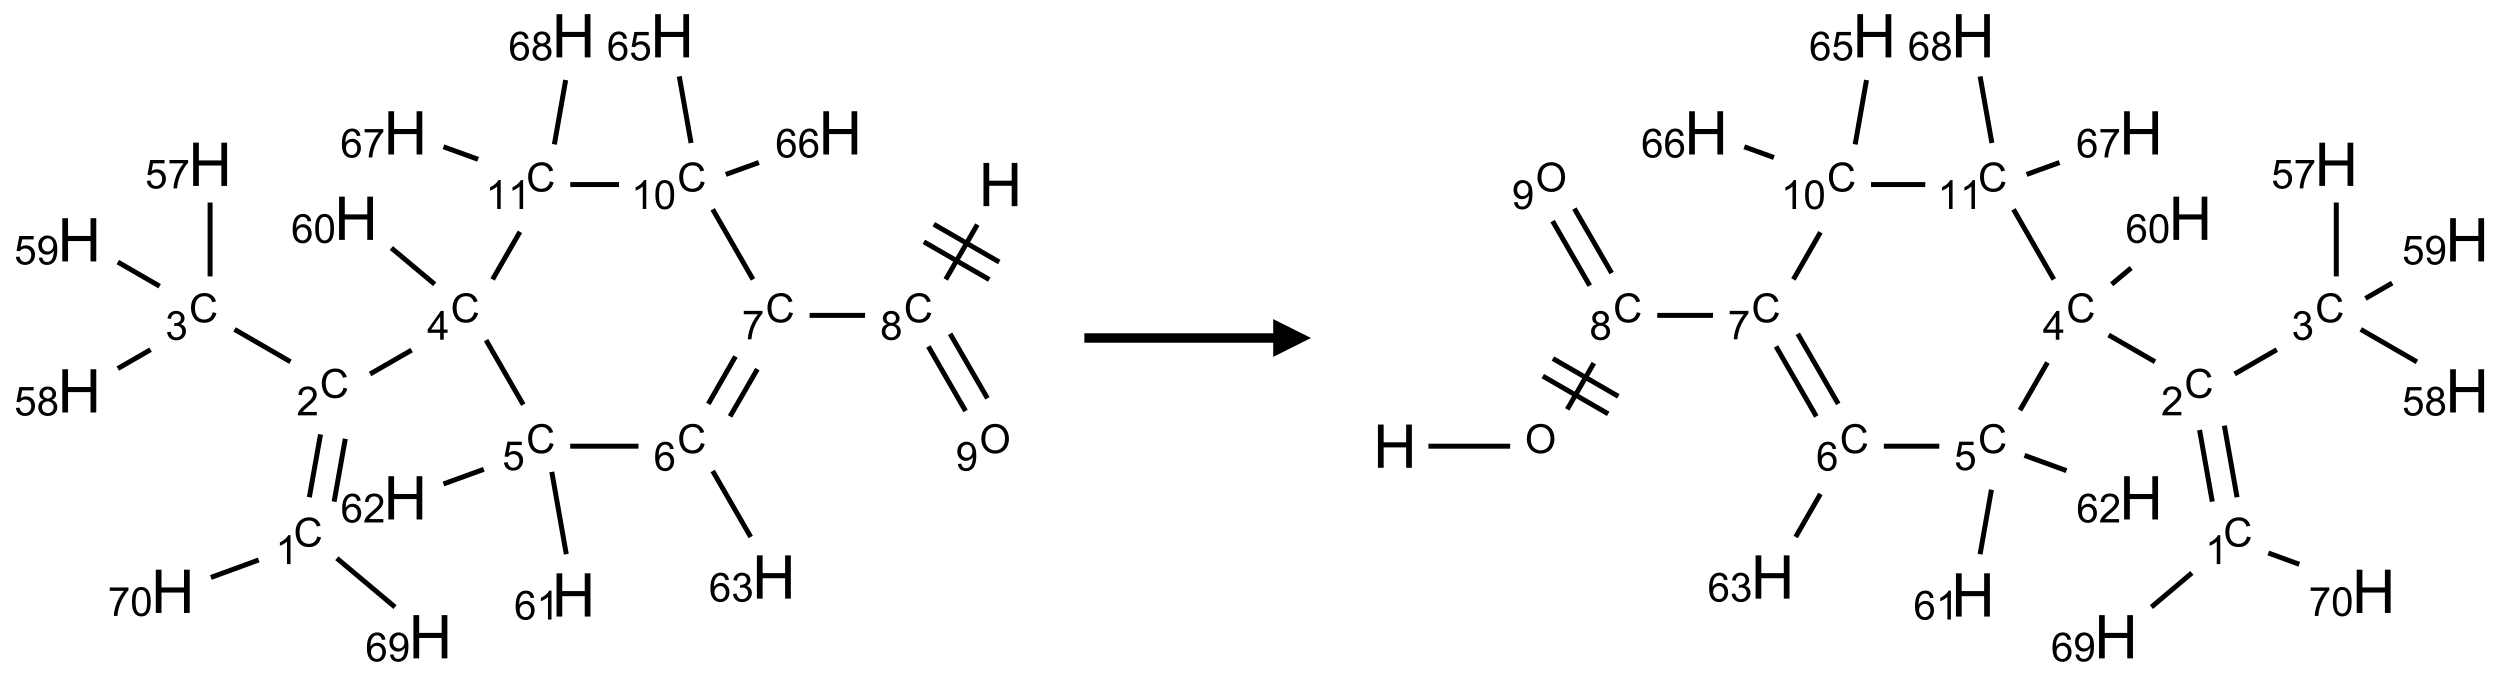 <?xml version="1.0" encoding="UTF-8"?>
<svg xmlns="http://www.w3.org/2000/svg" xmlns:xlink="http://www.w3.org/1999/xlink" width="662" height="179" viewBox="0 0 662 179">
<defs>
<g>
<g id="glyph-0-0">
<path d="M 2 0 L 2 -10 L 10 -10 L 10 0 Z M 2.25 -0.25 L 9.75 -0.25 L 9.75 -9.75 L 2.25 -9.75 Z M 2.25 -0.25 "/>
</g>
<g id="glyph-0-1">
<path d="M 1.281 0 L 1.281 -11.453 L 2.797 -11.453 L 2.797 -6.75 L 8.75 -6.75 L 8.75 -11.453 L 10.266 -11.453 L 10.266 0 L 8.75 0 L 8.75 -5.398 L 2.797 -5.398 L 2.797 0 Z M 1.281 0 "/>
</g>
<g id="glyph-1-0">
<path d="M 1.332 0 L 1.332 -6.668 L 6.668 -6.668 L 6.668 0 Z M 1.5 -0.168 L 6.5 -0.168 L 6.5 -6.5 L 1.5 -6.5 Z M 1.5 -0.168 "/>
</g>
<g id="glyph-1-1">
<path d="M 6.27 -2.676 L 7.281 -2.422 C 7.07 -1.594 6.688 -0.961 6.137 -0.523 C 5.586 -0.086 4.914 0.129 4.121 0.129 C 3.297 0.129 2.629 -0.039 2.113 -0.371 C 1.598 -0.707 1.203 -1.191 0.934 -1.828 C 0.664 -2.465 0.531 -3.145 0.531 -3.875 C 0.531 -4.672 0.684 -5.363 0.988 -5.957 C 1.293 -6.547 1.723 -6.996 2.285 -7.305 C 2.844 -7.613 3.461 -7.766 4.137 -7.766 C 4.898 -7.766 5.543 -7.57 6.062 -7.184 C 6.582 -6.793 6.945 -6.246 7.152 -5.543 L 6.156 -5.309 C 5.98 -5.863 5.723 -6.266 5.387 -6.52 C 5.051 -6.773 4.625 -6.902 4.113 -6.902 C 3.527 -6.902 3.039 -6.762 2.645 -6.48 C 2.25 -6.199 1.973 -5.82 1.812 -5.348 C 1.652 -4.871 1.574 -4.383 1.574 -3.879 C 1.574 -3.23 1.668 -2.664 1.855 -2.18 C 2.047 -1.695 2.34 -1.332 2.738 -1.094 C 3.137 -0.855 3.57 -0.734 4.035 -0.734 C 4.602 -0.734 5.082 -0.898 5.473 -1.223 C 5.867 -1.551 6.133 -2.035 6.27 -2.676 Z M 6.27 -2.676 "/>
</g>
<g id="glyph-1-2">
<path d="M 1.887 -4.141 C 1.496 -4.281 1.207 -4.484 1.02 -4.75 C 0.832 -5.016 0.738 -5.328 0.738 -5.699 C 0.738 -6.254 0.938 -6.719 1.34 -7.098 C 1.738 -7.477 2.27 -7.668 2.934 -7.668 C 3.598 -7.668 4.137 -7.473 4.543 -7.086 C 4.949 -6.699 5.152 -6.227 5.152 -5.672 C 5.152 -5.316 5.059 -5.008 4.871 -4.746 C 4.688 -4.484 4.406 -4.281 4.027 -4.141 C 4.496 -3.988 4.852 -3.742 5.098 -3.402 C 5.34 -3.062 5.465 -2.656 5.465 -2.184 C 5.465 -1.531 5.234 -0.98 4.77 -0.535 C 4.309 -0.09 3.703 0.129 2.949 0.129 C 2.195 0.129 1.586 -0.094 1.125 -0.539 C 0.664 -0.984 0.434 -1.543 0.434 -2.207 C 0.434 -2.703 0.559 -3.121 0.809 -3.457 C 1.062 -3.793 1.422 -4.02 1.887 -4.141 Z M 1.699 -5.73 C 1.699 -5.367 1.812 -5.074 2.047 -4.844 C 2.281 -4.613 2.582 -4.5 2.953 -4.5 C 3.312 -4.5 3.609 -4.613 3.84 -4.84 C 4.07 -5.066 4.188 -5.348 4.188 -5.676 C 4.188 -6.02 4.07 -6.309 3.832 -6.543 C 3.594 -6.777 3.297 -6.895 2.941 -6.895 C 2.586 -6.895 2.289 -6.781 2.051 -6.551 C 1.816 -6.324 1.699 -6.047 1.699 -5.73 Z M 1.395 -2.203 C 1.395 -1.938 1.461 -1.676 1.586 -1.426 C 1.711 -1.176 1.902 -0.984 2.152 -0.848 C 2.402 -0.711 2.672 -0.641 2.957 -0.641 C 3.406 -0.641 3.777 -0.785 4.066 -1.074 C 4.359 -1.363 4.504 -1.727 4.504 -2.172 C 4.504 -2.625 4.355 -2.996 4.055 -3.293 C 3.754 -3.586 3.379 -3.734 2.926 -3.734 C 2.484 -3.734 2.121 -3.59 1.832 -3.297 C 1.543 -3.004 1.395 -2.641 1.395 -2.203 Z M 1.395 -2.203 "/>
</g>
<g id="glyph-1-3">
<path d="M 0.504 -6.637 L 0.504 -7.535 L 5.449 -7.535 L 5.449 -6.809 C 4.961 -6.289 4.48 -5.602 4.004 -4.746 C 3.527 -3.887 3.156 -3.004 2.895 -2.098 C 2.707 -1.461 2.59 -0.762 2.535 0 L 1.574 0 C 1.582 -0.602 1.703 -1.328 1.926 -2.176 C 2.152 -3.027 2.477 -3.848 2.898 -4.637 C 3.32 -5.426 3.77 -6.094 4.246 -6.637 Z M 0.504 -6.637 "/>
</g>
<g id="glyph-1-4">
<path d="M 5.309 -5.766 L 4.375 -5.691 C 4.293 -6.059 4.172 -6.328 4.02 -6.496 C 3.766 -6.762 3.453 -6.895 3.082 -6.895 C 2.785 -6.895 2.523 -6.812 2.297 -6.645 C 2 -6.43 1.77 -6.117 1.598 -5.703 C 1.43 -5.289 1.34 -4.703 1.332 -3.938 C 1.559 -4.281 1.836 -4.535 2.16 -4.703 C 2.488 -4.871 2.828 -4.953 3.188 -4.953 C 3.812 -4.953 4.344 -4.723 4.785 -4.262 C 5.223 -3.801 5.441 -3.207 5.441 -2.48 C 5.441 -2 5.34 -1.555 5.133 -1.145 C 4.926 -0.73 4.641 -0.418 4.281 -0.199 C 3.922 0.02 3.512 0.129 3.051 0.129 C 2.27 0.129 1.633 -0.156 1.141 -0.73 C 0.648 -1.305 0.402 -2.254 0.402 -3.574 C 0.402 -5.051 0.672 -6.121 1.219 -6.793 C 1.695 -7.375 2.336 -7.668 3.141 -7.668 C 3.742 -7.668 4.234 -7.5 4.617 -7.16 C 5 -6.824 5.23 -6.359 5.309 -5.766 Z M 1.48 -2.473 C 1.48 -2.152 1.547 -1.844 1.684 -1.547 C 1.82 -1.25 2.016 -1.027 2.262 -0.871 C 2.508 -0.719 2.766 -0.641 3.035 -0.641 C 3.434 -0.641 3.773 -0.801 4.059 -1.121 C 4.344 -1.441 4.484 -1.875 4.484 -2.422 C 4.484 -2.949 4.344 -3.367 4.062 -3.668 C 3.781 -3.973 3.426 -4.125 3 -4.125 C 2.578 -4.125 2.219 -3.973 1.922 -3.668 C 1.625 -3.363 1.48 -2.969 1.48 -2.473 Z M 1.48 -2.473 "/>
</g>
<g id="glyph-1-5">
<path d="M 0.449 -2.016 L 1.387 -2.141 C 1.492 -1.609 1.676 -1.227 1.934 -0.992 C 2.191 -0.758 2.508 -0.641 2.879 -0.641 C 3.32 -0.641 3.695 -0.793 3.996 -1.098 C 4.301 -1.402 4.453 -1.781 4.453 -2.234 C 4.453 -2.664 4.312 -3.02 4.031 -3.301 C 3.75 -3.578 3.391 -3.719 2.957 -3.719 C 2.781 -3.719 2.562 -3.684 2.297 -3.613 L 2.402 -4.438 C 2.465 -4.43 2.516 -4.426 2.551 -4.426 C 2.949 -4.426 3.312 -4.531 3.629 -4.738 C 3.949 -4.949 4.109 -5.27 4.109 -5.703 C 4.109 -6.047 3.992 -6.332 3.762 -6.559 C 3.527 -6.785 3.227 -6.895 2.859 -6.895 C 2.496 -6.895 2.191 -6.781 1.949 -6.551 C 1.707 -6.324 1.547 -5.98 1.48 -5.52 L 0.543 -5.688 C 0.656 -6.316 0.918 -6.805 1.324 -7.148 C 1.73 -7.492 2.234 -7.668 2.84 -7.668 C 3.254 -7.668 3.641 -7.578 3.988 -7.398 C 4.34 -7.219 4.609 -6.977 4.793 -6.668 C 4.98 -6.359 5.074 -6.031 5.074 -5.684 C 5.074 -5.352 4.984 -5.051 4.809 -4.781 C 4.629 -4.512 4.367 -4.297 4.02 -4.137 C 4.473 -4.031 4.824 -3.816 5.074 -3.488 C 5.324 -3.16 5.449 -2.75 5.449 -2.254 C 5.449 -1.59 5.203 -1.023 4.719 -0.559 C 4.234 -0.098 3.617 0.137 2.875 0.137 C 2.203 0.137 1.648 -0.062 1.207 -0.465 C 0.762 -0.863 0.512 -1.379 0.449 -2.016 Z M 0.449 -2.016 "/>
</g>
<g id="glyph-1-6">
<path d="M 0.441 -2 L 1.426 -2.082 C 1.5 -1.605 1.668 -1.242 1.934 -1.004 C 2.199 -0.762 2.52 -0.641 2.895 -0.641 C 3.348 -0.641 3.73 -0.812 4.043 -1.152 C 4.355 -1.492 4.512 -1.941 4.512 -2.504 C 4.512 -3.039 4.359 -3.461 4.059 -3.77 C 3.758 -4.078 3.367 -4.234 2.879 -4.234 C 2.578 -4.234 2.305 -4.164 2.062 -4.027 C 1.82 -3.891 1.629 -3.715 1.488 -3.496 L 0.609 -3.609 L 1.348 -7.531 L 5.145 -7.531 L 5.145 -6.637 L 2.098 -6.637 L 1.688 -4.582 C 2.145 -4.902 2.625 -5.062 3.129 -5.062 C 3.797 -5.062 4.359 -4.832 4.816 -4.371 C 5.277 -3.91 5.504 -3.312 5.504 -2.59 C 5.504 -1.898 5.305 -1.301 4.902 -0.797 C 4.41 -0.18 3.742 0.129 2.895 0.129 C 2.199 0.129 1.633 -0.062 1.195 -0.453 C 0.758 -0.844 0.504 -1.359 0.441 -2 Z M 0.441 -2 "/>
</g>
<g id="glyph-1-7">
<path d="M 3.973 0 L 3.035 0 L 3.035 -5.973 C 2.809 -5.758 2.516 -5.543 2.148 -5.328 C 1.781 -5.113 1.453 -4.953 1.16 -4.844 L 1.16 -5.75 C 1.684 -5.996 2.145 -6.297 2.535 -6.645 C 2.93 -6.996 3.207 -7.336 3.371 -7.668 L 3.973 -7.668 Z M 3.973 0 "/>
</g>
<g id="glyph-1-8">
<path d="M 5.371 -0.902 L 5.371 0 L 0.324 0 C 0.316 -0.227 0.352 -0.441 0.434 -0.652 C 0.562 -0.996 0.766 -1.332 1.051 -1.668 C 1.332 -2 1.742 -2.387 2.277 -2.824 C 3.105 -3.504 3.668 -4.043 3.957 -4.441 C 4.25 -4.84 4.395 -5.215 4.395 -5.566 C 4.395 -5.938 4.262 -6.254 3.996 -6.508 C 3.73 -6.762 3.387 -6.891 2.957 -6.891 C 2.508 -6.891 2.145 -6.754 1.875 -6.484 C 1.605 -6.215 1.469 -5.84 1.465 -5.359 L 0.5 -5.457 C 0.566 -6.176 0.812 -6.727 1.246 -7.102 C 1.676 -7.477 2.254 -7.668 2.98 -7.668 C 3.711 -7.668 4.293 -7.465 4.719 -7.059 C 5.145 -6.652 5.359 -6.148 5.359 -5.547 C 5.359 -5.242 5.297 -4.941 5.172 -4.645 C 5.047 -4.352 4.84 -4.039 4.551 -3.715 C 4.262 -3.387 3.777 -2.938 3.105 -2.371 C 2.543 -1.898 2.18 -1.578 2.02 -1.41 C 1.859 -1.242 1.73 -1.07 1.625 -0.902 Z M 5.371 -0.902 "/>
</g>
<g id="glyph-1-9">
<path d="M 3.449 0 L 3.449 -1.828 L 0.137 -1.828 L 0.137 -2.688 L 3.621 -7.637 L 4.387 -7.637 L 4.387 -2.688 L 5.418 -2.688 L 5.418 -1.828 L 4.387 -1.828 L 4.387 0 Z M 3.449 -2.688 L 3.449 -6.129 L 1.059 -2.688 Z M 3.449 -2.688 "/>
</g>
<g id="glyph-1-10">
<path d="M 0.582 -1.766 L 1.484 -1.848 C 1.562 -1.426 1.707 -1.117 1.922 -0.926 C 2.137 -0.734 2.414 -0.641 2.75 -0.641 C 3.039 -0.641 3.289 -0.707 3.508 -0.84 C 3.727 -0.973 3.902 -1.148 4.043 -1.367 C 4.18 -1.586 4.297 -1.887 4.391 -2.262 C 4.484 -2.637 4.531 -3.016 4.531 -3.406 C 4.531 -3.449 4.531 -3.512 4.527 -3.594 C 4.34 -3.297 4.082 -3.055 3.758 -2.867 C 3.434 -2.68 3.082 -2.59 2.703 -2.59 C 2.07 -2.59 1.535 -2.816 1.098 -3.277 C 0.66 -3.734 0.441 -4.34 0.441 -5.09 C 0.441 -5.863 0.672 -6.484 1.129 -6.957 C 1.586 -7.43 2.156 -7.668 2.844 -7.668 C 3.34 -7.668 3.793 -7.531 4.207 -7.266 C 4.617 -7 4.93 -6.617 5.145 -6.121 C 5.355 -5.629 5.465 -4.91 5.465 -3.973 C 5.465 -2.996 5.359 -2.223 5.145 -1.645 C 4.934 -1.066 4.617 -0.625 4.199 -0.324 C 3.781 -0.02 3.293 0.129 2.73 0.129 C 2.133 0.129 1.645 -0.035 1.266 -0.367 C 0.887 -0.699 0.66 -1.164 0.582 -1.766 Z M 4.422 -5.137 C 4.422 -5.676 4.277 -6.102 3.992 -6.418 C 3.707 -6.734 3.359 -6.891 2.957 -6.891 C 2.543 -6.891 2.18 -6.719 1.871 -6.379 C 1.562 -6.039 1.406 -5.598 1.406 -5.059 C 1.406 -4.57 1.555 -4.176 1.848 -3.871 C 2.141 -3.566 2.5 -3.418 2.934 -3.418 C 3.367 -3.418 3.723 -3.57 4.004 -3.871 C 4.281 -4.176 4.422 -4.598 4.422 -5.137 Z M 4.422 -5.137 "/>
</g>
<g id="glyph-1-11">
<path d="M 0.441 -3.766 C 0.441 -4.668 0.535 -5.395 0.723 -5.945 C 0.906 -6.496 1.184 -6.922 1.551 -7.219 C 1.918 -7.516 2.375 -7.668 2.934 -7.668 C 3.344 -7.668 3.703 -7.586 4.012 -7.418 C 4.32 -7.254 4.574 -7.016 4.777 -6.707 C 4.977 -6.395 5.137 -6.016 5.25 -5.57 C 5.363 -5.125 5.422 -4.523 5.422 -3.766 C 5.422 -2.871 5.328 -2.148 5.145 -1.598 C 4.961 -1.047 4.688 -0.621 4.32 -0.32 C 3.953 -0.02 3.492 0.129 2.934 0.129 C 2.195 0.129 1.617 -0.133 1.199 -0.66 C 0.695 -1.297 0.441 -2.332 0.441 -3.766 Z M 1.406 -3.766 C 1.406 -2.512 1.555 -1.68 1.848 -1.262 C 2.141 -0.848 2.5 -0.641 2.934 -0.641 C 3.363 -0.641 3.727 -0.848 4.02 -1.266 C 4.312 -1.684 4.457 -2.516 4.457 -3.766 C 4.457 -5.023 4.312 -5.859 4.02 -6.27 C 3.727 -6.684 3.359 -6.891 2.922 -6.891 C 2.492 -6.891 2.148 -6.707 1.891 -6.344 C 1.566 -5.879 1.406 -5.02 1.406 -3.766 Z M 1.406 -3.766 "/>
</g>
<g id="glyph-1-12">
<path d="M 0.516 -3.719 C 0.516 -4.984 0.855 -5.977 1.535 -6.695 C 2.215 -7.414 3.094 -7.77 4.172 -7.77 C 4.875 -7.77 5.512 -7.602 6.078 -7.266 C 6.645 -6.93 7.074 -6.461 7.371 -5.855 C 7.668 -5.254 7.816 -4.57 7.816 -3.809 C 7.816 -3.035 7.66 -2.34 7.348 -1.73 C 7.035 -1.117 6.594 -0.656 6.02 -0.34 C 5.449 -0.027 4.828 0.129 4.168 0.129 C 3.449 0.129 2.805 -0.043 2.238 -0.391 C 1.672 -0.738 1.246 -1.211 0.953 -1.812 C 0.66 -2.414 0.516 -3.047 0.516 -3.719 Z M 1.559 -3.703 C 1.559 -2.781 1.805 -2.059 2.301 -1.527 C 2.793 -1 3.414 -0.734 4.16 -0.734 C 4.922 -0.734 5.547 -1 6.039 -1.535 C 6.531 -2.07 6.777 -2.828 6.777 -3.812 C 6.777 -4.434 6.672 -4.977 6.461 -5.441 C 6.25 -5.902 5.945 -6.262 5.539 -6.52 C 5.133 -6.773 4.68 -6.902 4.176 -6.902 C 3.461 -6.902 2.848 -6.656 2.332 -6.164 C 1.816 -5.672 1.559 -4.852 1.559 -3.703 Z M 1.559 -3.703 "/>
</g>
</g>
</defs>
<path fill="none" stroke-width="0.033" stroke-linecap="butt" stroke-linejoin="miter" stroke="rgb(0%, 0%, 0%)" stroke-opacity="1" stroke-miterlimit="10" d="M 5.945 1.25 L 5.736 1.613 " transform="matrix(40, 0, 0, 40, 20.994, 9.471)"/>
<path fill="none" stroke-width="0.033" stroke-linecap="butt" stroke-linejoin="miter" stroke="rgb(0%, 0%, 0%)" stroke-opacity="1" stroke-miterlimit="10" d="M 5.591 1.364 L 6.024 1.614 " transform="matrix(40, 0, 0, 40, 20.994, 9.471)"/>
<path fill="none" stroke-width="0.033" stroke-linecap="butt" stroke-linejoin="miter" stroke="rgb(0%, 0%, 0%)" stroke-opacity="1" stroke-miterlimit="10" d="M 5.657 1.248 L 6.09 1.498 " transform="matrix(40, 0, 0, 40, 20.994, 9.471)"/>
<path fill="none" stroke-width="0.033" stroke-linecap="butt" stroke-linejoin="miter" stroke="rgb(0%, 0%, 0%)" stroke-opacity="1" stroke-miterlimit="10" d="M 5.202 1.851 L 4.835 1.851 " transform="matrix(40, 0, 0, 40, 20.994, 9.471)"/>
<path fill="none" stroke-width="0.033" stroke-linecap="butt" stroke-linejoin="miter" stroke="rgb(0%, 0%, 0%)" stroke-opacity="1" stroke-miterlimit="10" d="M 4.344 2.123 L 4.164 2.437 " transform="matrix(40, 0, 0, 40, 20.994, 9.471)"/>
<path fill="none" stroke-width="0.033" stroke-linecap="butt" stroke-linejoin="miter" stroke="rgb(0%, 0%, 0%)" stroke-opacity="1" stroke-miterlimit="10" d="M 4.489 2.207 L 4.308 2.52 " transform="matrix(40, 0, 0, 40, 20.994, 9.471)"/>
<path fill="none" stroke-width="0.033" stroke-linecap="butt" stroke-linejoin="miter" stroke="rgb(0%, 0%, 0%)" stroke-opacity="1" stroke-miterlimit="10" d="M 4.193 2.881 L 4.445 3.318 " transform="matrix(40, 0, 0, 40, 20.994, 9.471)"/>
<path fill="none" stroke-width="0.033" stroke-linecap="butt" stroke-linejoin="miter" stroke="rgb(0%, 0%, 0%)" stroke-opacity="1" stroke-miterlimit="10" d="M 3.702 2.717 L 3.25 2.717 " transform="matrix(40, 0, 0, 40, 20.994, 9.471)"/>
<path fill="none" stroke-width="0.033" stroke-linecap="butt" stroke-linejoin="miter" stroke="rgb(0%, 0%, 0%)" stroke-opacity="1" stroke-miterlimit="10" d="M 3.128 2.887 L 3.224 3.432 " transform="matrix(40, 0, 0, 40, 20.994, 9.471)"/>
<path fill="none" stroke-width="0.033" stroke-linecap="butt" stroke-linejoin="miter" stroke="rgb(0%, 0%, 0%)" stroke-opacity="1" stroke-miterlimit="10" d="M 2.678 2.87 L 2.411 2.967 " transform="matrix(40, 0, 0, 40, 20.994, 9.471)"/>
<path fill="none" stroke-width="0.033" stroke-linecap="butt" stroke-linejoin="miter" stroke="rgb(0%, 0%, 0%)" stroke-opacity="1" stroke-miterlimit="10" d="M 2.939 2.442 L 2.693 2.015 " transform="matrix(40, 0, 0, 40, 20.994, 9.471)"/>
<path fill="none" stroke-width="0.033" stroke-linecap="butt" stroke-linejoin="miter" stroke="rgb(0%, 0%, 0%)" stroke-opacity="1" stroke-miterlimit="10" d="M 2.2 2.081 L 1.925 2.239 " transform="matrix(40, 0, 0, 40, 20.994, 9.471)"/>
<path fill="none" stroke-width="0.033" stroke-linecap="butt" stroke-linejoin="miter" stroke="rgb(0%, 0%, 0%)" stroke-opacity="1" stroke-miterlimit="10" d="M 1.597 2.639 L 1.523 3.055 " transform="matrix(40, 0, 0, 40, 20.994, 9.471)"/>
<path fill="none" stroke-width="0.033" stroke-linecap="butt" stroke-linejoin="miter" stroke="rgb(0%, 0%, 0%)" stroke-opacity="1" stroke-miterlimit="10" d="M 1.761 2.668 L 1.687 3.084 " transform="matrix(40, 0, 0, 40, 20.994, 9.471)"/>
<path fill="none" stroke-width="0.033" stroke-linecap="butt" stroke-linejoin="miter" stroke="rgb(0%, 0%, 0%)" stroke-opacity="1" stroke-miterlimit="10" d="M 1.705 3.459 L 2.09 3.782 " transform="matrix(40, 0, 0, 40, 20.994, 9.471)"/>
<path fill="none" stroke-width="0.033" stroke-linecap="butt" stroke-linejoin="miter" stroke="rgb(0%, 0%, 0%)" stroke-opacity="1" stroke-miterlimit="10" d="M 1.188 3.47 L 0.871 3.586 " transform="matrix(40, 0, 0, 40, 20.994, 9.471)"/>
<path fill="none" stroke-width="0.033" stroke-linecap="butt" stroke-linejoin="miter" stroke="rgb(0%, 0%, 0%)" stroke-opacity="1" stroke-miterlimit="10" d="M 1.398 2.158 L 1.028 1.944 " transform="matrix(40, 0, 0, 40, 20.994, 9.471)"/>
<path fill="none" stroke-width="0.033" stroke-linecap="butt" stroke-linejoin="miter" stroke="rgb(0%, 0%, 0%)" stroke-opacity="1" stroke-miterlimit="10" d="M 0.866 1.593 L 0.866 1.104 " transform="matrix(40, 0, 0, 40, 20.994, 9.471)"/>
<path fill="none" stroke-width="0.033" stroke-linecap="butt" stroke-linejoin="miter" stroke="rgb(0%, 0%, 0%)" stroke-opacity="1" stroke-miterlimit="10" d="M 0.472 2.078 L 0.255 2.203 " transform="matrix(40, 0, 0, 40, 20.994, 9.471)"/>
<path fill="none" stroke-width="0.033" stroke-linecap="butt" stroke-linejoin="miter" stroke="rgb(0%, 0%, 0%)" stroke-opacity="1" stroke-miterlimit="10" d="M 0.532 1.658 L 0.255 1.498 " transform="matrix(40, 0, 0, 40, 20.994, 9.471)"/>
<path fill="none" stroke-width="0.033" stroke-linecap="butt" stroke-linejoin="miter" stroke="rgb(0%, 0%, 0%)" stroke-opacity="1" stroke-miterlimit="10" d="M 2.353 1.645 L 2.066 1.405 " transform="matrix(40, 0, 0, 40, 20.994, 9.471)"/>
<path fill="none" stroke-width="0.033" stroke-linecap="butt" stroke-linejoin="miter" stroke="rgb(0%, 0%, 0%)" stroke-opacity="1" stroke-miterlimit="10" d="M 2.736 1.613 L 2.917 1.298 " transform="matrix(40, 0, 0, 40, 20.994, 9.471)"/>
<path fill="none" stroke-width="0.033" stroke-linecap="butt" stroke-linejoin="miter" stroke="rgb(0%, 0%, 0%)" stroke-opacity="1" stroke-miterlimit="10" d="M 2.64 0.818 L 2.411 0.735 " transform="matrix(40, 0, 0, 40, 20.994, 9.471)"/>
<path fill="none" stroke-width="0.033" stroke-linecap="butt" stroke-linejoin="miter" stroke="rgb(0%, 0%, 0%)" stroke-opacity="1" stroke-miterlimit="10" d="M 3.145 0.719 L 3.22 0.293 " transform="matrix(40, 0, 0, 40, 20.994, 9.471)"/>
<path fill="none" stroke-width="0.033" stroke-linecap="butt" stroke-linejoin="miter" stroke="rgb(0%, 0%, 0%)" stroke-opacity="1" stroke-miterlimit="10" d="M 3.25 0.985 L 3.573 0.985 " transform="matrix(40, 0, 0, 40, 20.994, 9.471)"/>
<path fill="none" stroke-width="0.033" stroke-linecap="butt" stroke-linejoin="miter" stroke="rgb(0%, 0%, 0%)" stroke-opacity="1" stroke-miterlimit="10" d="M 4.193 1.149 L 4.46 1.613 " transform="matrix(40, 0, 0, 40, 20.994, 9.471)"/>
<path fill="none" stroke-width="0.033" stroke-linecap="butt" stroke-linejoin="miter" stroke="rgb(0%, 0%, 0%)" stroke-opacity="1" stroke-miterlimit="10" d="M 4.05 0.71 L 3.972 0.269 " transform="matrix(40, 0, 0, 40, 20.994, 9.471)"/>
<path fill="none" stroke-width="0.033" stroke-linecap="butt" stroke-linejoin="miter" stroke="rgb(0%, 0%, 0%)" stroke-opacity="1" stroke-miterlimit="10" d="M 4.28 0.918 L 4.499 0.839 " transform="matrix(40, 0, 0, 40, 20.994, 9.471)"/>
<path fill="none" stroke-width="0.033" stroke-linecap="butt" stroke-linejoin="miter" stroke="rgb(0%, 0%, 0%)" stroke-opacity="1" stroke-miterlimit="10" d="M 5.621 2.057 L 5.867 2.484 " transform="matrix(40, 0, 0, 40, 20.994, 9.471)"/>
<path fill="none" stroke-width="0.033" stroke-linecap="butt" stroke-linejoin="miter" stroke="rgb(0%, 0%, 0%)" stroke-opacity="1" stroke-miterlimit="10" d="M 5.765 1.973 L 6.012 2.4 " transform="matrix(40, 0, 0, 40, 20.994, 9.471)"/>
<g fill="rgb(0%, 0%, 0%)" fill-opacity="1">
<use xlink:href="#glyph-0-1" x="259.145" y="54.59"/>
</g>
<g fill="rgb(0%, 0%, 0%)" fill-opacity="1">
<use xlink:href="#glyph-1-1" x="239.324" y="85.348"/>
</g>
<g fill="rgb(0%, 0%, 0%)" fill-opacity="1">
<use xlink:href="#glyph-1-2" x="233.059" y="89.984"/>
</g>
<g fill="rgb(0%, 0%, 0%)" fill-opacity="1">
<use xlink:href="#glyph-1-1" x="202.699" y="85.348"/>
</g>
<g fill="rgb(0%, 0%, 0%)" fill-opacity="1">
<use xlink:href="#glyph-1-3" x="196.445" y="89.855"/>
</g>
<g fill="rgb(0%, 0%, 0%)" fill-opacity="1">
<use xlink:href="#glyph-1-1" x="179.324" y="119.988"/>
</g>
<g fill="rgb(0%, 0%, 0%)" fill-opacity="1">
<use xlink:href="#glyph-1-4" x="173.078" y="124.625"/>
</g>
<g fill="rgb(0%, 0%, 0%)" fill-opacity="1">
<use xlink:href="#glyph-0-1" x="199.145" y="158.516"/>
</g>
<g fill="rgb(0%, 0%, 0%)" fill-opacity="1">
<use xlink:href="#glyph-1-4" x="187.711" y="159.305"/>
<use xlink:href="#glyph-1-5" x="193.643" y="159.305"/>
</g>
<g fill="rgb(0%, 0%, 0%)" fill-opacity="1">
<use xlink:href="#glyph-1-1" x="139.324" y="119.988"/>
</g>
<g fill="rgb(0%, 0%, 0%)" fill-opacity="1">
<use xlink:href="#glyph-1-6" x="133.016" y="124.492"/>
</g>
<g fill="rgb(0%, 0%, 0%)" fill-opacity="1">
<use xlink:href="#glyph-0-1" x="146.09" y="163.266"/>
</g>
<g fill="rgb(0%, 0%, 0%)" fill-opacity="1">
<use xlink:href="#glyph-1-4" x="136.133" y="164.059"/>
<use xlink:href="#glyph-1-7" x="142.065" y="164.059"/>
</g>
<g fill="rgb(0%, 0%, 0%)" fill-opacity="1">
<use xlink:href="#glyph-0-1" x="101.559" y="137.555"/>
</g>
<g fill="rgb(0%, 0%, 0%)" fill-opacity="1">
<use xlink:href="#glyph-1-4" x="90.203" y="138.344"/>
<use xlink:href="#glyph-1-8" x="96.135" y="138.344"/>
</g>
<g fill="rgb(0%, 0%, 0%)" fill-opacity="1">
<use xlink:href="#glyph-1-1" x="119.324" y="85.348"/>
</g>
<g fill="rgb(0%, 0%, 0%)" fill-opacity="1">
<use xlink:href="#glyph-1-9" x="113.105" y="89.953"/>
</g>
<g fill="rgb(0%, 0%, 0%)" fill-opacity="1">
<use xlink:href="#glyph-1-1" x="84.684" y="105.348"/>
</g>
<g fill="rgb(0%, 0%, 0%)" fill-opacity="1">
<use xlink:href="#glyph-1-8" x="78.512" y="109.984"/>
</g>
<g fill="rgb(0%, 0%, 0%)" fill-opacity="1">
<use xlink:href="#glyph-1-1" x="77.738" y="144.742"/>
</g>
<g fill="rgb(0%, 0%, 0%)" fill-opacity="1">
<use xlink:href="#glyph-1-7" x="72.957" y="149.379"/>
</g>
<g fill="rgb(0%, 0%, 0%)" fill-opacity="1">
<use xlink:href="#glyph-0-1" x="108.199" y="174.336"/>
</g>
<g fill="rgb(0%, 0%, 0%)" fill-opacity="1">
<use xlink:href="#glyph-1-4" x="96.75" y="175.129"/>
<use xlink:href="#glyph-1-10" x="102.682" y="175.129"/>
</g>
<g fill="rgb(0%, 0%, 0%)" fill-opacity="1">
<use xlink:href="#glyph-0-1" x="39.969" y="162.305"/>
</g>
<g fill="rgb(0%, 0%, 0%)" fill-opacity="1">
<use xlink:href="#glyph-1-3" x="28.562" y="163.098"/>
<use xlink:href="#glyph-1-11" x="34.495" y="163.098"/>
</g>
<g fill="rgb(0%, 0%, 0%)" fill-opacity="1">
<use xlink:href="#glyph-1-1" x="50.043" y="85.348"/>
</g>
<g fill="rgb(0%, 0%, 0%)" fill-opacity="1">
<use xlink:href="#glyph-1-5" x="43.793" y="89.984"/>
</g>
<g fill="rgb(0%, 0%, 0%)" fill-opacity="1">
<use xlink:href="#glyph-0-1" x="49.863" y="49.23"/>
</g>
<g fill="rgb(0%, 0%, 0%)" fill-opacity="1">
<use xlink:href="#glyph-1-6" x="38.43" y="49.895"/>
<use xlink:href="#glyph-1-3" x="44.362" y="49.895"/>
</g>
<g fill="rgb(0%, 0%, 0%)" fill-opacity="1">
<use xlink:href="#glyph-0-1" x="15.223" y="109.23"/>
</g>
<g fill="rgb(0%, 0%, 0%)" fill-opacity="1">
<use xlink:href="#glyph-1-6" x="3.77" y="110.023"/>
<use xlink:href="#glyph-1-2" x="9.702" y="110.023"/>
</g>
<g fill="rgb(0%, 0%, 0%)" fill-opacity="1">
<use xlink:href="#glyph-0-1" x="15.223" y="69.23"/>
</g>
<g fill="rgb(0%, 0%, 0%)" fill-opacity="1">
<use xlink:href="#glyph-1-6" x="3.77" y="70.023"/>
<use xlink:href="#glyph-1-10" x="9.702" y="70.023"/>
</g>
<g fill="rgb(0%, 0%, 0%)" fill-opacity="1">
<use xlink:href="#glyph-0-1" x="88.504" y="63.52"/>
</g>
<g fill="rgb(0%, 0%, 0%)" fill-opacity="1">
<use xlink:href="#glyph-1-4" x="77.094" y="64.312"/>
<use xlink:href="#glyph-1-11" x="83.026" y="64.312"/>
</g>
<g fill="rgb(0%, 0%, 0%)" fill-opacity="1">
<use xlink:href="#glyph-1-1" x="139.324" y="50.707"/>
</g>
<g fill="rgb(0%, 0%, 0%)" fill-opacity="1">
<use xlink:href="#glyph-1-7" x="128.613" y="55.344"/>
<use xlink:href="#glyph-1-7" x="134.546" y="55.344"/>
</g>
<g fill="rgb(0%, 0%, 0%)" fill-opacity="1">
<use xlink:href="#glyph-0-1" x="101.559" y="40.91"/>
</g>
<g fill="rgb(0%, 0%, 0%)" fill-opacity="1">
<use xlink:href="#glyph-1-4" x="90.125" y="41.703"/>
<use xlink:href="#glyph-1-3" x="96.057" y="41.703"/>
</g>
<g fill="rgb(0%, 0%, 0%)" fill-opacity="1">
<use xlink:href="#glyph-0-1" x="146.09" y="15.199"/>
</g>
<g fill="rgb(0%, 0%, 0%)" fill-opacity="1">
<use xlink:href="#glyph-1-4" x="134.641" y="15.992"/>
<use xlink:href="#glyph-1-2" x="140.573" y="15.992"/>
</g>
<g fill="rgb(0%, 0%, 0%)" fill-opacity="1">
<use xlink:href="#glyph-1-1" x="179.324" y="50.707"/>
</g>
<g fill="rgb(0%, 0%, 0%)" fill-opacity="1">
<use xlink:href="#glyph-1-7" x="167.164" y="55.344"/>
<use xlink:href="#glyph-1-11" x="173.096" y="55.344"/>
</g>
<g fill="rgb(0%, 0%, 0%)" fill-opacity="1">
<use xlink:href="#glyph-0-1" x="172.199" y="15.199"/>
</g>
<g fill="rgb(0%, 0%, 0%)" fill-opacity="1">
<use xlink:href="#glyph-1-4" x="160.707" y="15.992"/>
<use xlink:href="#glyph-1-6" x="166.639" y="15.992"/>
</g>
<g fill="rgb(0%, 0%, 0%)" fill-opacity="1">
<use xlink:href="#glyph-0-1" x="216.734" y="40.91"/>
</g>
<g fill="rgb(0%, 0%, 0%)" fill-opacity="1">
<use xlink:href="#glyph-1-4" x="205.305" y="41.703"/>
<use xlink:href="#glyph-1-4" x="211.237" y="41.703"/>
</g>
<g fill="rgb(0%, 0%, 0%)" fill-opacity="1">
<use xlink:href="#glyph-1-12" x="259.34" y="119.992"/>
</g>
<g fill="rgb(0%, 0%, 0%)" fill-opacity="1">
<use xlink:href="#glyph-1-10" x="253.055" y="124.625"/>
</g>
<path fill-rule="nonzero" fill="rgb(0%, 0%, 0%)" fill-opacity="1" d="M 287.141 90.75 L 337.141 90.75 L 337.141 94.5 L 347.141 89.5 L 337.141 84.5 L 337.141 88.25 L 287.141 88.25 "/>
<path fill="none" stroke-width="0.033" stroke-linecap="butt" stroke-linejoin="miter" stroke="rgb(0%, 0%, 0%)" stroke-opacity="1" stroke-miterlimit="10" d="M 0.222 2.717 L 0.763 2.717 " transform="matrix(40, 0, 0, 40, 369.369, 9.471)"/>
<path fill="none" stroke-width="0.033" stroke-linecap="butt" stroke-linejoin="miter" stroke="rgb(0%, 0%, 0%)" stroke-opacity="1" stroke-miterlimit="10" d="M 1.141 2.473 L 1.317 2.167 " transform="matrix(40, 0, 0, 40, 369.369, 9.471)"/>
<path fill="none" stroke-width="0.033" stroke-linecap="butt" stroke-linejoin="miter" stroke="rgb(0%, 0%, 0%)" stroke-opacity="1" stroke-miterlimit="10" d="M 1.479 2.387 L 1.046 2.137 " transform="matrix(40, 0, 0, 40, 369.369, 9.471)"/>
<path fill="none" stroke-width="0.033" stroke-linecap="butt" stroke-linejoin="miter" stroke="rgb(0%, 0%, 0%)" stroke-opacity="1" stroke-miterlimit="10" d="M 1.412 2.503 L 0.979 2.253 " transform="matrix(40, 0, 0, 40, 369.369, 9.471)"/>
<path fill="none" stroke-width="0.033" stroke-linecap="butt" stroke-linejoin="miter" stroke="rgb(0%, 0%, 0%)" stroke-opacity="1" stroke-miterlimit="10" d="M 1.737 1.851 L 2.106 1.851 " transform="matrix(40, 0, 0, 40, 369.369, 9.471)"/>
<path fill="none" stroke-width="0.033" stroke-linecap="butt" stroke-linejoin="miter" stroke="rgb(0%, 0%, 0%)" stroke-opacity="1" stroke-miterlimit="10" d="M 2.523 2.057 L 2.79 2.52 " transform="matrix(40, 0, 0, 40, 369.369, 9.471)"/>
<path fill="none" stroke-width="0.033" stroke-linecap="butt" stroke-linejoin="miter" stroke="rgb(0%, 0%, 0%)" stroke-opacity="1" stroke-miterlimit="10" d="M 2.667 1.973 L 2.935 2.437 " transform="matrix(40, 0, 0, 40, 369.369, 9.471)"/>
<path fill="none" stroke-width="0.033" stroke-linecap="butt" stroke-linejoin="miter" stroke="rgb(0%, 0%, 0%)" stroke-opacity="1" stroke-miterlimit="10" d="M 2.817 3.033 L 2.653 3.318 " transform="matrix(40, 0, 0, 40, 369.369, 9.471)"/>
<path fill="none" stroke-width="0.033" stroke-linecap="butt" stroke-linejoin="miter" stroke="rgb(0%, 0%, 0%)" stroke-opacity="1" stroke-miterlimit="10" d="M 3.237 2.717 L 3.604 2.717 " transform="matrix(40, 0, 0, 40, 369.369, 9.471)"/>
<path fill="none" stroke-width="0.033" stroke-linecap="butt" stroke-linejoin="miter" stroke="rgb(0%, 0%, 0%)" stroke-opacity="1" stroke-miterlimit="10" d="M 3.949 3.005 L 3.874 3.432 " transform="matrix(40, 0, 0, 40, 369.369, 9.471)"/>
<path fill="none" stroke-width="0.033" stroke-linecap="butt" stroke-linejoin="miter" stroke="rgb(0%, 0%, 0%)" stroke-opacity="1" stroke-miterlimit="10" d="M 4.168 2.778 L 4.446 2.879 " transform="matrix(40, 0, 0, 40, 369.369, 9.471)"/>
<path fill="none" stroke-width="0.033" stroke-linecap="butt" stroke-linejoin="miter" stroke="rgb(0%, 0%, 0%)" stroke-opacity="1" stroke-miterlimit="10" d="M 4.138 2.479 L 4.32 2.163 " transform="matrix(40, 0, 0, 40, 369.369, 9.471)"/>
<path fill="none" stroke-width="0.033" stroke-linecap="butt" stroke-linejoin="miter" stroke="rgb(0%, 0%, 0%)" stroke-opacity="1" stroke-miterlimit="10" d="M 4.725 1.981 L 5.032 2.158 " transform="matrix(40, 0, 0, 40, 369.369, 9.471)"/>
<path fill="none" stroke-width="0.033" stroke-linecap="butt" stroke-linejoin="miter" stroke="rgb(0%, 0%, 0%)" stroke-opacity="1" stroke-miterlimit="10" d="M 5.327 2.61 L 5.411 3.084 " transform="matrix(40, 0, 0, 40, 369.369, 9.471)"/>
<path fill="none" stroke-width="0.033" stroke-linecap="butt" stroke-linejoin="miter" stroke="rgb(0%, 0%, 0%)" stroke-opacity="1" stroke-miterlimit="10" d="M 5.491 2.581 L 5.575 3.055 " transform="matrix(40, 0, 0, 40, 369.369, 9.471)"/>
<path fill="none" stroke-width="0.033" stroke-linecap="butt" stroke-linejoin="miter" stroke="rgb(0%, 0%, 0%)" stroke-opacity="1" stroke-miterlimit="10" d="M 5.276 3.556 L 5.008 3.782 " transform="matrix(40, 0, 0, 40, 369.369, 9.471)"/>
<path fill="none" stroke-width="0.033" stroke-linecap="butt" stroke-linejoin="miter" stroke="rgb(0%, 0%, 0%)" stroke-opacity="1" stroke-miterlimit="10" d="M 5.782 3.424 L 5.987 3.499 " transform="matrix(40, 0, 0, 40, 369.369, 9.471)"/>
<path fill="none" stroke-width="0.033" stroke-linecap="butt" stroke-linejoin="miter" stroke="rgb(0%, 0%, 0%)" stroke-opacity="1" stroke-miterlimit="10" d="M 5.559 2.239 L 5.838 2.078 " transform="matrix(40, 0, 0, 40, 369.369, 9.471)"/>
<path fill="none" stroke-width="0.033" stroke-linecap="butt" stroke-linejoin="miter" stroke="rgb(0%, 0%, 0%)" stroke-opacity="1" stroke-miterlimit="10" d="M 6.232 1.593 L 6.232 1.104 " transform="matrix(40, 0, 0, 40, 369.369, 9.471)"/>
<path fill="none" stroke-width="0.033" stroke-linecap="butt" stroke-linejoin="miter" stroke="rgb(0%, 0%, 0%)" stroke-opacity="1" stroke-miterlimit="10" d="M 6.394 1.944 L 6.766 2.159 " transform="matrix(40, 0, 0, 40, 369.369, 9.471)"/>
<path fill="none" stroke-width="0.033" stroke-linecap="butt" stroke-linejoin="miter" stroke="rgb(0%, 0%, 0%)" stroke-opacity="1" stroke-miterlimit="10" d="M 6.425 1.739 L 6.602 1.637 " transform="matrix(40, 0, 0, 40, 369.369, 9.471)"/>
<path fill="none" stroke-width="0.033" stroke-linecap="butt" stroke-linejoin="miter" stroke="rgb(0%, 0%, 0%)" stroke-opacity="1" stroke-miterlimit="10" d="M 4.745 1.645 L 4.874 1.537 " transform="matrix(40, 0, 0, 40, 369.369, 9.471)"/>
<path fill="none" stroke-width="0.033" stroke-linecap="butt" stroke-linejoin="miter" stroke="rgb(0%, 0%, 0%)" stroke-opacity="1" stroke-miterlimit="10" d="M 4.362 1.613 L 4.095 1.149 " transform="matrix(40, 0, 0, 40, 369.369, 9.471)"/>
<path fill="none" stroke-width="0.033" stroke-linecap="butt" stroke-linejoin="miter" stroke="rgb(0%, 0%, 0%)" stroke-opacity="1" stroke-miterlimit="10" d="M 4.182 0.918 L 4.4 0.839 " transform="matrix(40, 0, 0, 40, 369.369, 9.471)"/>
<path fill="none" stroke-width="0.033" stroke-linecap="butt" stroke-linejoin="miter" stroke="rgb(0%, 0%, 0%)" stroke-opacity="1" stroke-miterlimit="10" d="M 3.952 0.71 L 3.874 0.269 " transform="matrix(40, 0, 0, 40, 369.369, 9.471)"/>
<path fill="none" stroke-width="0.033" stroke-linecap="butt" stroke-linejoin="miter" stroke="rgb(0%, 0%, 0%)" stroke-opacity="1" stroke-miterlimit="10" d="M 3.511 0.985 L 3.152 0.985 " transform="matrix(40, 0, 0, 40, 369.369, 9.471)"/>
<path fill="none" stroke-width="0.033" stroke-linecap="butt" stroke-linejoin="miter" stroke="rgb(0%, 0%, 0%)" stroke-opacity="1" stroke-miterlimit="10" d="M 2.817 1.301 L 2.638 1.613 " transform="matrix(40, 0, 0, 40, 369.369, 9.471)"/>
<path fill="none" stroke-width="0.033" stroke-linecap="butt" stroke-linejoin="miter" stroke="rgb(0%, 0%, 0%)" stroke-opacity="1" stroke-miterlimit="10" d="M 3.047 0.719 L 3.122 0.293 " transform="matrix(40, 0, 0, 40, 369.369, 9.471)"/>
<path fill="none" stroke-width="0.033" stroke-linecap="butt" stroke-linejoin="miter" stroke="rgb(0%, 0%, 0%)" stroke-opacity="1" stroke-miterlimit="10" d="M 2.509 0.806 L 2.313 0.735 " transform="matrix(40, 0, 0, 40, 369.369, 9.471)"/>
<path fill="none" stroke-width="0.033" stroke-linecap="butt" stroke-linejoin="miter" stroke="rgb(0%, 0%, 0%)" stroke-opacity="1" stroke-miterlimit="10" d="M 1.435 1.571 L 1.188 1.144 " transform="matrix(40, 0, 0, 40, 369.369, 9.471)"/>
<path fill="none" stroke-width="0.033" stroke-linecap="butt" stroke-linejoin="miter" stroke="rgb(0%, 0%, 0%)" stroke-opacity="1" stroke-miterlimit="10" d="M 1.29 1.654 L 1.044 1.227 " transform="matrix(40, 0, 0, 40, 369.369, 9.471)"/>
<g fill="rgb(0%, 0%, 0%)" fill-opacity="1">
<use xlink:href="#glyph-0-1" x="363.598" y="123.871"/>
</g>
<g fill="rgb(0%, 0%, 0%)" fill-opacity="1">
<use xlink:href="#glyph-1-12" x="403.793" y="119.992"/>
</g>
<g fill="rgb(0%, 0%, 0%)" fill-opacity="1">
<use xlink:href="#glyph-1-1" x="427.152" y="85.348"/>
</g>
<g fill="rgb(0%, 0%, 0%)" fill-opacity="1">
<use xlink:href="#glyph-1-2" x="420.883" y="89.984"/>
</g>
<g fill="rgb(0%, 0%, 0%)" fill-opacity="1">
<use xlink:href="#glyph-1-1" x="463.777" y="85.348"/>
</g>
<g fill="rgb(0%, 0%, 0%)" fill-opacity="1">
<use xlink:href="#glyph-1-3" x="457.523" y="89.855"/>
</g>
<g fill="rgb(0%, 0%, 0%)" fill-opacity="1">
<use xlink:href="#glyph-1-1" x="487.152" y="119.988"/>
</g>
<g fill="rgb(0%, 0%, 0%)" fill-opacity="1">
<use xlink:href="#glyph-1-4" x="480.906" y="124.625"/>
</g>
<g fill="rgb(0%, 0%, 0%)" fill-opacity="1">
<use xlink:href="#glyph-0-1" x="463.598" y="158.516"/>
</g>
<g fill="rgb(0%, 0%, 0%)" fill-opacity="1">
<use xlink:href="#glyph-1-4" x="452.164" y="159.305"/>
<use xlink:href="#glyph-1-5" x="458.096" y="159.305"/>
</g>
<g fill="rgb(0%, 0%, 0%)" fill-opacity="1">
<use xlink:href="#glyph-1-1" x="523.777" y="119.988"/>
</g>
<g fill="rgb(0%, 0%, 0%)" fill-opacity="1">
<use xlink:href="#glyph-1-6" x="517.465" y="124.492"/>
</g>
<g fill="rgb(0%, 0%, 0%)" fill-opacity="1">
<use xlink:href="#glyph-0-1" x="516.652" y="163.266"/>
</g>
<g fill="rgb(0%, 0%, 0%)" fill-opacity="1">
<use xlink:href="#glyph-1-4" x="506.691" y="164.059"/>
<use xlink:href="#glyph-1-7" x="512.624" y="164.059"/>
</g>
<g fill="rgb(0%, 0%, 0%)" fill-opacity="1">
<use xlink:href="#glyph-0-1" x="561.184" y="137.555"/>
</g>
<g fill="rgb(0%, 0%, 0%)" fill-opacity="1">
<use xlink:href="#glyph-1-4" x="549.828" y="138.344"/>
<use xlink:href="#glyph-1-8" x="555.76" y="138.344"/>
</g>
<g fill="rgb(0%, 0%, 0%)" fill-opacity="1">
<use xlink:href="#glyph-1-1" x="547.152" y="85.348"/>
</g>
<g fill="rgb(0%, 0%, 0%)" fill-opacity="1">
<use xlink:href="#glyph-1-9" x="540.93" y="89.953"/>
</g>
<g fill="rgb(0%, 0%, 0%)" fill-opacity="1">
<use xlink:href="#glyph-1-1" x="578.418" y="105.348"/>
</g>
<g fill="rgb(0%, 0%, 0%)" fill-opacity="1">
<use xlink:href="#glyph-1-8" x="572.246" y="109.984"/>
</g>
<g fill="rgb(0%, 0%, 0%)" fill-opacity="1">
<use xlink:href="#glyph-1-1" x="588.738" y="144.742"/>
</g>
<g fill="rgb(0%, 0%, 0%)" fill-opacity="1">
<use xlink:href="#glyph-1-7" x="583.961" y="149.379"/>
</g>
<g fill="rgb(0%, 0%, 0%)" fill-opacity="1">
<use xlink:href="#glyph-0-1" x="554.543" y="174.336"/>
</g>
<g fill="rgb(0%, 0%, 0%)" fill-opacity="1">
<use xlink:href="#glyph-1-4" x="543.094" y="175.129"/>
<use xlink:href="#glyph-1-10" x="549.026" y="175.129"/>
</g>
<g fill="rgb(0%, 0%, 0%)" fill-opacity="1">
<use xlink:href="#glyph-0-1" x="622.77" y="162.305"/>
</g>
<g fill="rgb(0%, 0%, 0%)" fill-opacity="1">
<use xlink:href="#glyph-1-3" x="611.363" y="163.098"/>
<use xlink:href="#glyph-1-11" x="617.296" y="163.098"/>
</g>
<g fill="rgb(0%, 0%, 0%)" fill-opacity="1">
<use xlink:href="#glyph-1-1" x="613.059" y="85.348"/>
</g>
<g fill="rgb(0%, 0%, 0%)" fill-opacity="1">
<use xlink:href="#glyph-1-5" x="606.809" y="89.984"/>
</g>
<g fill="rgb(0%, 0%, 0%)" fill-opacity="1">
<use xlink:href="#glyph-0-1" x="612.879" y="49.23"/>
</g>
<g fill="rgb(0%, 0%, 0%)" fill-opacity="1">
<use xlink:href="#glyph-1-6" x="601.445" y="49.895"/>
<use xlink:href="#glyph-1-3" x="607.378" y="49.895"/>
</g>
<g fill="rgb(0%, 0%, 0%)" fill-opacity="1">
<use xlink:href="#glyph-0-1" x="647.52" y="109.23"/>
</g>
<g fill="rgb(0%, 0%, 0%)" fill-opacity="1">
<use xlink:href="#glyph-1-6" x="636.07" y="110.023"/>
<use xlink:href="#glyph-1-2" x="642.003" y="110.023"/>
</g>
<g fill="rgb(0%, 0%, 0%)" fill-opacity="1">
<use xlink:href="#glyph-0-1" x="647.52" y="69.23"/>
</g>
<g fill="rgb(0%, 0%, 0%)" fill-opacity="1">
<use xlink:href="#glyph-1-6" x="636.07" y="70.023"/>
<use xlink:href="#glyph-1-10" x="642.003" y="70.023"/>
</g>
<g fill="rgb(0%, 0%, 0%)" fill-opacity="1">
<use xlink:href="#glyph-0-1" x="574.238" y="63.52"/>
</g>
<g fill="rgb(0%, 0%, 0%)" fill-opacity="1">
<use xlink:href="#glyph-1-4" x="562.832" y="64.312"/>
<use xlink:href="#glyph-1-11" x="568.764" y="64.312"/>
</g>
<g fill="rgb(0%, 0%, 0%)" fill-opacity="1">
<use xlink:href="#glyph-1-1" x="523.777" y="50.707"/>
</g>
<g fill="rgb(0%, 0%, 0%)" fill-opacity="1">
<use xlink:href="#glyph-1-7" x="513.066" y="55.344"/>
<use xlink:href="#glyph-1-7" x="518.999" y="55.344"/>
</g>
<g fill="rgb(0%, 0%, 0%)" fill-opacity="1">
<use xlink:href="#glyph-0-1" x="561.184" y="40.91"/>
</g>
<g fill="rgb(0%, 0%, 0%)" fill-opacity="1">
<use xlink:href="#glyph-1-4" x="549.75" y="41.703"/>
<use xlink:href="#glyph-1-3" x="555.682" y="41.703"/>
</g>
<g fill="rgb(0%, 0%, 0%)" fill-opacity="1">
<use xlink:href="#glyph-0-1" x="516.652" y="15.199"/>
</g>
<g fill="rgb(0%, 0%, 0%)" fill-opacity="1">
<use xlink:href="#glyph-1-4" x="505.203" y="15.992"/>
<use xlink:href="#glyph-1-2" x="511.135" y="15.992"/>
</g>
<g fill="rgb(0%, 0%, 0%)" fill-opacity="1">
<use xlink:href="#glyph-1-1" x="483.777" y="50.707"/>
</g>
<g fill="rgb(0%, 0%, 0%)" fill-opacity="1">
<use xlink:href="#glyph-1-7" x="471.617" y="55.344"/>
<use xlink:href="#glyph-1-11" x="477.549" y="55.344"/>
</g>
<g fill="rgb(0%, 0%, 0%)" fill-opacity="1">
<use xlink:href="#glyph-0-1" x="490.543" y="15.199"/>
</g>
<g fill="rgb(0%, 0%, 0%)" fill-opacity="1">
<use xlink:href="#glyph-1-4" x="479.051" y="15.992"/>
<use xlink:href="#glyph-1-6" x="484.983" y="15.992"/>
</g>
<g fill="rgb(0%, 0%, 0%)" fill-opacity="1">
<use xlink:href="#glyph-0-1" x="446.008" y="40.91"/>
</g>
<g fill="rgb(0%, 0%, 0%)" fill-opacity="1">
<use xlink:href="#glyph-1-4" x="434.582" y="41.703"/>
<use xlink:href="#glyph-1-4" x="440.514" y="41.703"/>
</g>
<g fill="rgb(0%, 0%, 0%)" fill-opacity="1">
<use xlink:href="#glyph-1-12" x="406.613" y="50.711"/>
</g>
<g fill="rgb(0%, 0%, 0%)" fill-opacity="1">
<use xlink:href="#glyph-1-10" x="400.332" y="55.344"/>
</g>
</svg>
